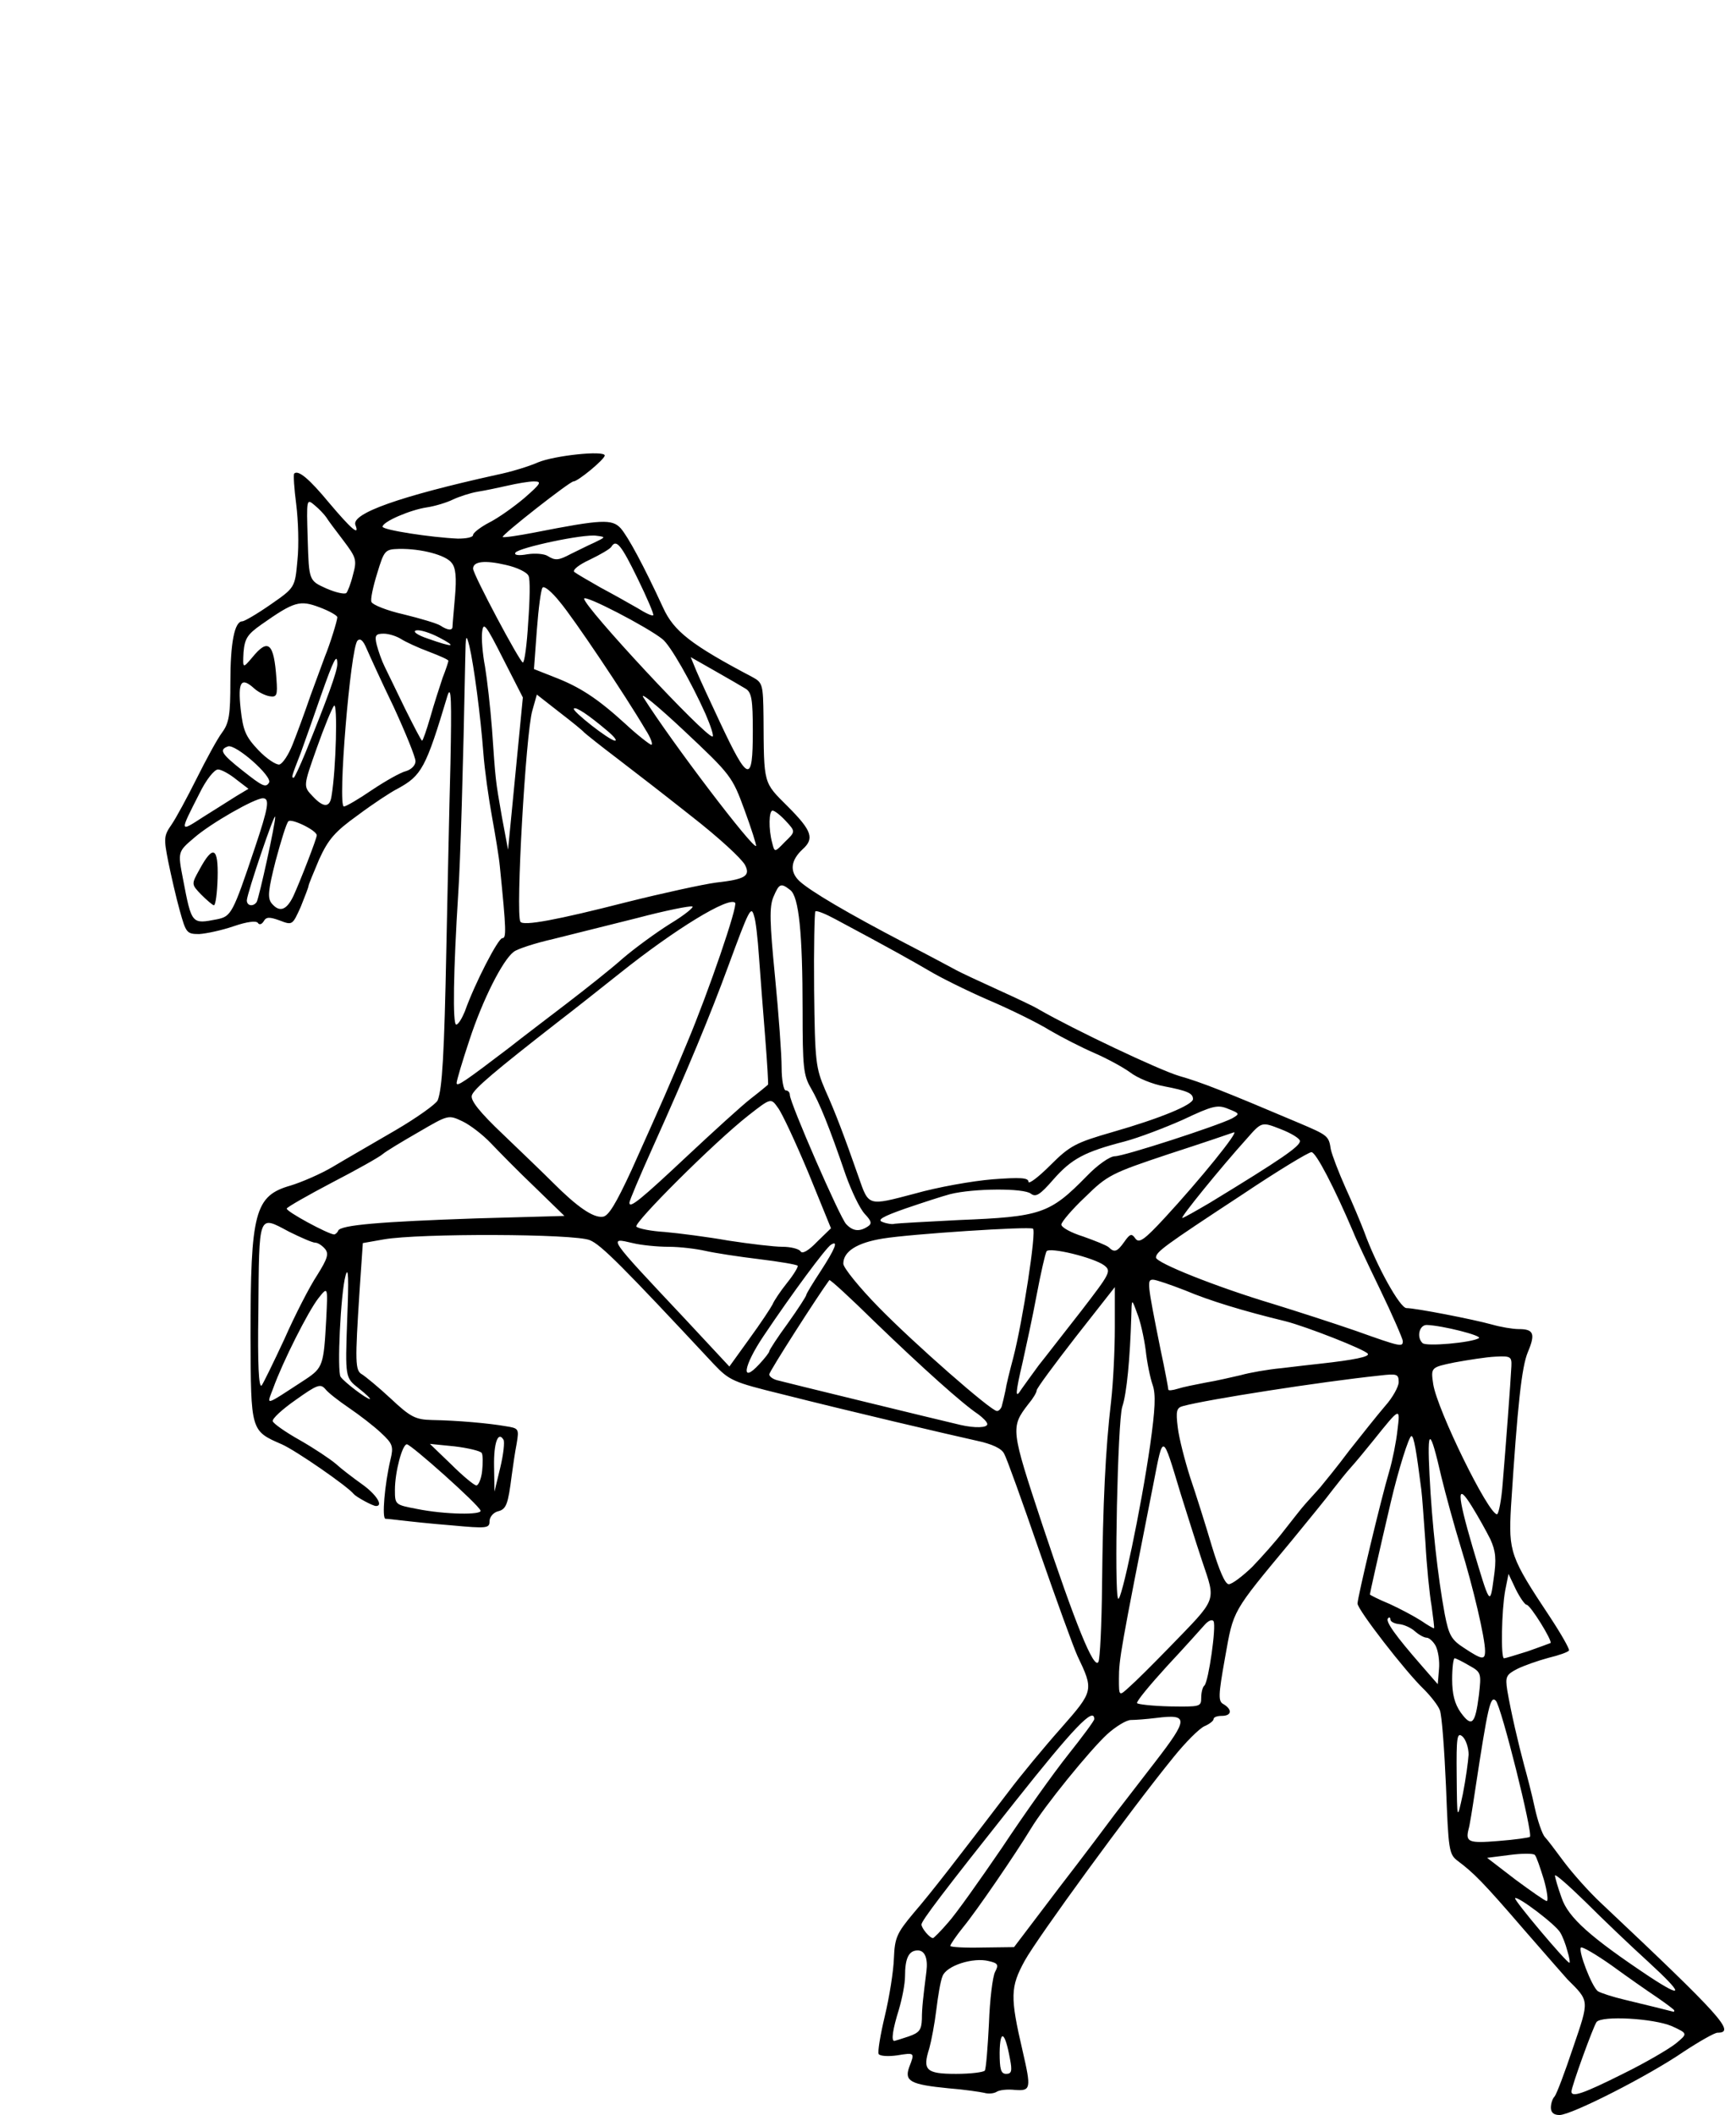 <svg version="1.1" width="422" height="514" viewBox="0 0 422 514" xmlns:xlink="http://www.w3.org/1999/xlink" xmlns="http://www.w3.org/2000/svg">
  <desc>Created with Raven (http://www.aviary.com)</desc>
  <defs/>
  <g id="Layer_1256837442417" opacity="1">
    <path d="M3770 5122M3770 5122C3770 5112 3774 5100 3779 5095C3784 5089 3804 5036 3824 4976C3864 4859 3864 4864 3810 4810C3807 4807 3760 4753 3705 4690C3605 4574 3583 4552 3543 4522C3522 4506 3521 4495 3515 4341C3511 4251 3505 4168 3500 4156C3496 4145 3478 4122 3461 4105C3417 4063 3300 3912 3300 3897C3300 3882 3357 3643 3377 3576C3385 3549 3394 3504 3397 3476C3404 3419 3404 3419 3339 3500C3319 3525 3294 3555 3284 3566C3273 3578 3254 3602 3240 3620C3226 3639 3181 3694 3140 3744C2993 3921 2999 3911 2978 4028C2961 4123 2961 4135 2975 4142C2996 4155 2994 4170 2970 4170C2959 4170 2950 4173 2950 4178C2950 4182 2940 4190 2928 4195C2915 4201 2882 4234 2853 4270C2747 4400 2522 4709 2491 4765C2456 4829 2455 4852 2486 4985C2507 5076 2506 5082 2467 5079C2449 5077 2429 5079 2422 5084C2415 5088 2402 5089 2392 5086C2383 5084 2344 5078 2305 5075C2214 5066 2198 5058 2210 5024C2224 4988 2224 4988 2181 4995C2160 4998 2140 4997 2136 4992C2133 4987 2140 4945 2151 4899C2162 4853 2172 4790 2173 4759C2175 4709 2180 4698 2221 4649C2265 4598 2325 4520 2451 4355C2481 4315 2539 4245 2579 4200C2659 4109 2659 4108 2619 4024C2609 4002 2567 3886 2526 3768C2485 3649 2447 3543 2441 3533C2435 3520 2411 3509 2373 3501C2301 3485 2066 3430 1900 3388C1782 3359 1773 3355 1735 3315C1512 3076 1461 3025 1434 3014C1397 2998 1019 2997 933 3012L882 3021L874 3138C863 3309 863 3331 880 3340C888 3345 920 3371 950 3399C998 3444 1010 3450 1050 3451C1113 3452 1189 3459 1229 3466C1261 3471 1262 3472 1256 3508C1252 3528 1247 3563 1244 3585C1235 3656 1231 3668 1210 3673C1199 3676 1190 3687 1190 3697C1190 3714 1184 3715 1098 3707C1047 3703 992 3697 975 3695C959 3693 941 3691 937 3691C928 3690 935 3608 949 3548C957 3515 955 3509 926 3482C909 3466 874 3439 849 3422C824 3405 798 3385 791 3376C779 3362 771 3365 719 3402C686 3425 661 3448 663 3454C665 3460 695 3481 729 3500C764 3520 803 3546 817 3558C830 3570 859 3592 880 3607C914 3631 933 3660 914 3660C906 3660 866 3638 860 3631C845 3612 719 3525 685 3510C609 3477 610 3478 609 3249C609 2945 619 2906 707 2881C733 2873 780 2853 810 2835C840 2817 908 2778 961 2747C1014 2716 1060 2683 1064 2674C1075 2646 1080 2562 1085 2305C1088 2168 1092 1965 1095 1855C1098 1704 1097 1663 1088 1690C1035 1867 1025 1885 966 1917C950 1925 906 1954 870 1981C814 2021 798 2040 776 2088C762 2121 750 2150 750 2153C750 2156 741 2179 731 2204C711 2248 711 2249 680 2237C655 2228 647 2228 641 2239C636 2247 630 2248 627 2243C623 2237 600 2240 568 2251C539 2261 501 2269 484 2270C454 2270 452 2267 437 2213C428 2181 416 2128 409 2094C398 2038 398 2031 417 2004C428 1988 455 1938 478 1892C501 1846 528 1796 540 1780C557 1757 560 1736 560 1657C560 1563 570 1510 589 1510C594 1510 625 1492 658 1469C717 1428 717 1428 723 1362C727 1325 725 1264 720 1225C715 1187 713 1154 715 1151C725 1141 752 1164 800 1222C854 1286 875 1304 864 1276C853 1248 972 1206 1207 1154C1242 1147 1287 1133 1307 1124C1347 1107 1470 1094 1470 1107C1470 1116 1405 1170 1394 1170C1385 1170 1218 1301 1222 1305C1224 1307 1259 1302 1300 1294C1463 1262 1488 1261 1509 1284C1527 1305 1564 1373 1612 1477C1638 1534 1680 1567 1830 1646C1854 1659 1855 1665 1856 1742C1857 1908 1855 1900 1915 1960C1974 2019 1980 2038 1951 2064C1922 2091 1919 2118 1943 2141C1970 2166 2062 2220 2200 2292C2258 2322 2314 2352 2325 2358C2336 2364 2381 2385 2425 2405C2469 2425 2514 2446 2525 2453C2610 2502 2819 2601 2867 2615C2920 2630 2978 2653 3155 2728C3228 2759 3230 2760 3235 2793C3238 2807 3254 2849 3271 2887C3288 2924 3308 2972 3316 2993C3346 3076 3403 3179 3419 3179C3441 3179 3580 3206 3627 3219C3648 3225 3677 3230 3692 3230C3728 3230 3733 3241 3714 3286C3699 3322 3689 3413 3673 3662C3667 3772 3671 3784 3768 3930C3795 3971 3816 4008 3814 4011C3812 4015 3789 4023 3764 4029C3738 4036 3704 4048 3688 4056C3661 4070 3659 4075 3664 4108C3673 4161 3691 4238 3705 4290C3712 4315 3724 4361 3731 4394C3738 4426 3749 4457 3755 4464C3761 4470 3782 4498 3802 4525C3823 4553 3863 4598 3892 4625C4186 4902 4220 4940 4175 4940C4168 4940 4131 4961 4093 4986C4007 5045 3820 5140 3791 5140C3777 5140 3770 5134 3770 5122M3945 5040C4000 5013 4058 4979 4074 4966C4103 4942 4103 4942 4064 4924C4019 4905 3894 4898 3881 4914C3873 4925 3820 5071 3820 5083C3820 5098 3849 5088 3945 5040M2394 5032C2397 5027 2401 4976 2404 4918C2406 4860 2413 4803 2419 4792C2428 4775 2426 4771 2404 4766C2366 4756 2300 4777 2291 4803C2286 4815 2280 4852 2276 4885C2272 4918 2264 4960 2259 4978C2242 5031 2251 5040 2324 5040C2360 5040 2391 5036 2394 5032M2455 5003C2443 4937 2431 4930 2430 4988C2430 5029 2433 5040 2446 5040C2459 5040 2461 5033 2455 5003M2209 4949C2235 4940 2240 4933 2241 4907C2241 4880 2244 4855 2252 4791C2256 4759 2248 4740 2231 4740C2209 4740 2200 4759 2200 4803C2200 4821 2193 4857 2185 4884C2170 4932 2166 4960 2174 4960C2175 4960 2191 4955 2209 4949M4070 4886C4070 4884 4051 4870 4028 4854C4004 4838 3954 4803 3917 4776C3880 4750 3846 4730 3843 4733C3836 4741 3869 4827 3884 4839C3890 4843 3920 4853 3950 4860C4000 4872 4061 4887 4068 4889C4069 4890 4070 4888 4070 4886M4006 4767C3963 4728 3894 4662 3854 4622C3813 4582 3780 4553 3780 4558C3780 4563 3787 4587 3796 4612C3812 4660 3866 4708 4010 4804C4094 4859 4093 4847 4006 4767M3810 4741C3806 4725 3798 4705 3793 4697C3783 4678 3689 4607 3683 4613C3679 4617 3808 4770 3815 4770C3817 4770 3815 4757 3810 4741M2575 4587C2636 4508 2696 4428 2710 4409C2724 4391 2768 4334 2808 4282C2889 4177 2890 4165 2811 4175C2787 4178 2759 4180 2749 4180C2738 4180 2712 4196 2691 4215C2649 4254 2539 4389 2506 4444C2469 4505 2374 4644 2341 4684C2324 4705 2310 4726 2310 4729C2310 4732 2345 4734 2387 4733L2465 4732L2575 4587M2305 4672C2324 4651 2382 4569 2436 4490C2489 4410 2561 4309 2596 4265C2631 4221 2660 4182 2660 4178C2660 4146 2609 4200 2467 4379C2293 4598 2240 4668 2240 4677C2240 4686 2260 4710 2268 4710C2270 4710 2287 4693 2305 4672M3753 4568C3744 4539 3735 4512 3731 4508C3728 4504 3700 4504 3670 4508L3615 4515L3684 4568C3722 4596 3756 4620 3760 4620C3764 4620 3761 4596 3753 4568M3719 4464C3727 4457 3649 4145 3636 4133C3623 4120 3617 4146 3586 4350C3579 4397 3572 4440 3570 4445C3562 4477 3570 4480 3643 4474C3682 4471 3717 4466 3719 4464M3570 4264C3570 4247 3563 4227 3555 4220C3542 4209 3540 4221 3541 4316C3542 4425 3542 4425 3556 4360C3563 4324 3569 4281 3570 4264M3595 4120C3601 4067 3601 4064 3572 4048C3555 4038 3539 4030 3536 4030C3533 4030 3530 4053 3530 4081C3530 4117 3536 4141 3551 4162C3578 4199 3586 4190 3595 4120M2920 4126C2920 4114 2923 4100 2928 4096C2938 4085 2957 3952 2950 3940C2947 3935 2938 3938 2929 3948C2921 3957 2880 4003 2837 4049C2795 4095 2762 4135 2764 4139C2766 4142 2802 4146 2844 4147C2917 4148 2920 4148 2920 4126M2841 4005C2961 3881 2956 3895 2922 3793C2906 3745 2883 3671 2870 3630C2825 3481 2828 3482 2804 3605C2724 4010 2720 4032 2720 4080C2720 4123 2720 4123 2746 4099C2761 4086 2803 4044 2841 4005M3490 4000C3484 3989 3474 3980 3468 3980C3462 3980 3449 3973 3439 3964C3430 3956 3413 3948 3401 3947C3390 3946 3380 3941 3380 3936C3380 3931 3377 3929 3374 3933C3367 3940 3393 3976 3455 4047L3495 4093L3498 4057C3500 4037 3496 4012 3490 4000M2679 3851C2681 3654 2687 3524 2701 3405C2706 3361 2710 3281 2710 3227L2710 3128L2615 3249C2563 3316 2520 3374 2520 3379C2520 3384 2511 3399 2500 3412C2456 3469 2457 3473 2534 3706C2614 3946 2659 4058 2670 4039C2674 4033 2678 3948 2679 3851M3610 4012C3610 3981 3581 3857 3551 3760C3535 3708 3514 3631 3504 3590C3476 3468 3469 3467 3475 3585C3481 3704 3495 3831 3512 3923C3522 3974 3528 3985 3559 4005C3603 4034 3610 4035 3610 4012M3714 4013C3742 4003 3767 3994 3769 3993C3775 3989 3720 3900 3711 3900C3707 3900 3695 3883 3685 3863L3667 3825L3659 3865C3650 3914 3648 4030 3656 4030C3660 4030 3685 4022 3714 4013M3480 3903C3475 3875 3468 3805 3465 3748C3461 3692 3457 3634 3455 3620C3443 3526 3437 3490 3431 3490C3425 3490 3399 3573 3381 3650C3351 3778 3330 3872 3330 3875C3330 3876 3351 3887 3378 3898C3404 3910 3438 3928 3455 3939C3471 3950 3485 3958 3486 3957C3487 3956 3484 3932 3480 3903M2796 3511C2808 3425 2810 3389 2802 3366C2796 3349 2788 3310 2785 3281C2781 3251 2772 3210 2764 3191C2751 3155 2751 3155 2750 3200C2747 3301 2739 3387 2728 3419C2717 3454 2708 3868 2718 3885C2725 3897 2774 3665 2796 3511M3623 3741C3613 3721 3593 3685 3578 3661C3541 3601 3541 3628 3580 3761C3622 3902 3622 3903 3631 3836C3638 3789 3636 3770 3623 3741M3044 3808C3067 3784 3102 3745 3121 3720C3140 3696 3163 3666 3173 3655C3183 3644 3199 3626 3209 3615C3218 3604 3251 3564 3280 3525C3310 3487 3349 3438 3367 3417C3385 3397 3400 3370 3400 3359C3400 3339 3396 3338 3353 3343C3211 3358 2935 3401 2876 3417C2860 3421 2858 3429 2863 3469C2866 3495 2880 3549 2893 3590C2907 3631 2931 3707 2946 3758C2964 3817 2978 3850 2987 3850C2995 3850 3020 3831 3044 3808M1168 3671C1164 3657 999 3510 989 3510C978 3510 960 3577 960 3621C960 3657 961 3657 1013 3667C1082 3681 1173 3682 1168 3671M3653 3603C3660 3519 3672 3361 3674 3320C3675 3297 3672 3295 3635 3297C3613 3298 3569 3305 3536 3311C3478 3323 3478 3323 3484 3364C3494 3427 3618 3680 3639 3680C3643 3680 3650 3645 3653 3603M1224 3499C1211 3477 1200 3506 1201 3563L1202 3625L1216 3567C1224 3534 1227 3504 1224 3499M1172 3575C1174 3556 1174 3536 1171 3531C1167 3526 1138 3519 1105 3515L1045 3509L1097 3559C1125 3587 1153 3610 1158 3610C1163 3610 1170 3594 1172 3575M2400 3461C2400 3456 2390 3446 2378 3437C2340 3412 2241 3323 2127 3213C2068 3155 2018 3109 2016 3111C1988 3149 1870 3333 1870 3340C1870 3345 1878 3351 1888 3354C1902 3358 2275 3449 2335 3463C2370 3471 2400 3470 2400 3461M2435 3418C2437 3411 2441 3394 2444 3380C2446 3366 2455 3330 2463 3300C2486 3212 2520 2991 2511 2986C2502 2980 2212 2999 2146 3010C2084 3020 2050 3041 2050 3071C2050 3081 2089 3129 2136 3177C2223 3266 2408 3428 2423 3429C2427 3430 2433 3424 2435 3418M743 3352C785 3324 787 3317 793 3206C797 3126 797 3126 774 3155C749 3187 687 3310 664 3374C648 3417 640 3419 743 3352M872 3374C839 3348 839 3348 844 3206C848 3107 847 3075 840 3100C828 3143 819 3333 828 3346C837 3359 891 3400 899 3400C902 3400 890 3388 872 3374M2525 3318C2542 3297 2588 3237 2629 3185C2699 3094 2702 3089 2684 3075C2658 3056 2551 3030 2544 3041C2541 3046 2530 3094 2520 3147C2510 3201 2494 3274 2486 3310C2468 3387 2467 3402 2483 3376C2490 3366 2509 3340 2525 3318M2931 3360C2956 3356 2994 3347 3016 3342C3037 3336 3082 3328 3115 3325C3148 3321 3191 3316 3210 3314C3292 3305 3330 3297 3325 3290C3319 3280 3176 3224 3125 3211C3022 3186 2940 3161 2881 3136C2845 3122 2810 3110 2803 3110C2788 3110 2788 3115 2821 3279C2832 3330 2840 3374 2840 3377C2840 3380 2850 3379 2863 3375C2875 3371 2905 3365 2931 3360M691 3255C717 3196 753 3126 771 3099C796 3059 800 3047 790 3035C783 3027 773 3020 766 3020C760 3020 732 3008 702 2993C627 2953 630 2947 628 3190C626 3315 629 3374 636 3367C639 3364 664 3313 691 3255M1870 3284C1870 3281 1890 3250 1915 3216C1940 3181 1960 3150 1960 3147C1960 3144 1976 3118 1995 3089C2030 3035 2039 3013 2020 3025C2008 3032 1925 3144 1856 3247C1807 3320 1800 3365 1846 3315C1859 3301 1870 3287 1870 3284M1878 3170C1881 3162 1897 3138 1913 3118C1930 3097 1941 3078 1939 3076C1936 3073 1894 3066 1845 3060C1795 3054 1737 3045 1715 3040C1693 3035 1653 3030 1625 3030C1598 3030 1558 3026 1538 3021C1478 3007 1475 3003 1664 3204L1773 3321L1822 3253C1849 3216 1874 3178 1878 3170M3410 3259C3410 3254 3385 3196 3354 3132C3323 3068 3294 3006 3290 2995C3244 2887 3199 2800 3188 2800C3181 2800 3105 2846 3020 2903C2828 3029 2811 3042 2810 3056C2810 3069 2958 3128 3095 3169C3150 3186 3240 3215 3295 3234C3407 3274 3410 3274 3410 3259M3595 3252C3604 3246 3505 3221 3468 3220C3450 3220 3443 3250 3458 3264C3466 3273 3578 3263 3595 3252M1965 2850C1934 2776 1901 2705 1891 2692C1874 2668 1874 2668 1819 2711C1735 2777 1539 2973 1547 2981C1552 2986 1583 2992 1616 2994C1650 2997 1720 3006 1771 3015C1823 3023 1882 3030 1902 3030C1922 3030 1942 3035 1946 3041C1950 3048 1965 3040 1986 3018L2020 2985L1965 2850M2733 3018C2747 2998 2751 2997 2760 3010C2769 3022 2781 3014 2831 2960C2917 2867 3015 2746 2999 2752C2991 2755 2920 2779 2840 2805C2702 2851 2692 2856 2638 2909C2606 2939 2580 2970 2580 2976C2580 2983 2604 2996 2633 3005C2661 3015 2689 3026 2695 3031C2709 3045 2716 3042 2733 3018M822 2991C827 2977 925 2969 1158 2961L1372 2955L1300 2885C1260 2847 1212 2798 1193 2778C1174 2758 1143 2734 1124 2725C1090 2709 1090 2709 1018 2751C978 2774 938 2798 930 2805C922 2812 867 2843 807 2874C748 2905 699 2933 697 2937C695 2944 797 2999 812 3000C815 3000 820 2996 822 2991M2109 2981C2120 2974 2119 2968 2102 2950C2090 2937 2070 2895 2056 2856C2015 2736 1992 2680 1971 2644C1953 2613 1951 2593 1951 2456C1951 2267 1942 2179 1921 2163C1898 2145 1894 2147 1880 2180C1870 2204 1871 2241 1884 2374C1893 2465 1900 2564 1900 2594C1900 2625 1905 2650 1910 2650C1916 2650 1920 2655 1920 2661C1920 2680 2042 2960 2057 2975C2073 2992 2089 2994 2109 2981M2331 2965C2531 2957 2552 2950 2642 2858C2668 2831 2698 2810 2710 2810C2732 2810 2960 2736 2995 2718C3014 2707 3014 2706 2986 2695C2960 2684 2948 2687 2876 2721C2831 2741 2768 2765 2734 2774C2637 2799 2605 2816 2561 2866C2528 2904 2518 2910 2506 2901C2489 2887 2366 2888 2310 2902C2291 2907 2242 2923 2201 2937C2144 2957 2131 2965 2146 2970C2156 2974 2170 2976 2175 2974C2181 2973 2251 2969 2331 2965M1535 2844C1614 2668 1626 2641 1670 2535C1723 2409 1794 2201 1787 2194C1772 2178 1641 2258 1507 2365C1458 2404 1391 2457 1357 2483C1203 2603 1152 2646 1147 2662C1143 2674 1166 2703 1223 2757C1268 2800 1323 2853 1345 2875C1403 2933 1442 2960 1465 2957C1479 2956 1497 2926 1535 2844M2941 2923C3115 2817 3160 2786 3160 2773C3160 2767 3139 2754 3113 2744C3067 2726 3067 2726 3031 2767C2967 2838 2868 2960 2874 2960C2877 2960 2907 2943 2941 2923M1672 2808C1734 2750 1803 2687 1825 2670C1847 2653 1866 2637 1867 2636C1868 2635 1865 2583 1860 2520C1855 2457 1848 2369 1845 2325C1842 2281 1837 2236 1833 2226C1826 2200 1821 2210 1771 2346C1727 2466 1672 2599 1586 2790C1555 2859 1530 2918 1530 2923C1530 2938 1558 2915 1672 2808M2413 2866C2480 2861 2500 2862 2500 2872C2500 2879 2524 2861 2553 2832C2601 2784 2615 2777 2705 2751C2820 2718 2900 2685 2900 2671C2900 2657 2887 2651 2830 2640C2802 2635 2765 2620 2747 2606C2729 2593 2690 2572 2660 2559C2630 2546 2581 2521 2552 2504C2523 2486 2456 2453 2402 2430C2349 2407 2285 2375 2260 2360C2219 2336 2164 2305 2031 2234C2007 2221 1985 2212 1982 2215C1980 2217 1978 2303 1979 2406C1981 2581 1983 2595 2006 2649C2030 2702 2052 2760 2087 2860C2112 2932 2109 2931 2223 2901C2279 2885 2364 2870 2413 2866M1238 2546C1267 2523 1329 2476 1376 2440C1423 2404 1485 2355 1513 2330C1542 2305 1594 2267 1629 2245C1664 2224 1688 2204 1683 2203C1677 2201 1617 2213 1549 2231C1481 2248 1389 2271 1345 2282C1301 2292 1258 2306 1249 2313C1222 2333 1173 2430 1141 2528C1124 2579 1110 2626 1110 2632C1110 2642 1129 2629 1238 2546M1130 2458C1154 2390 1211 2280 1221 2280C1231 2280 1231 2263 1215 2105C1213 2083 1204 2029 1196 1985C1188 1941 1178 1871 1175 1830C1168 1738 1152 1617 1141 1570C1133 1539 1132 1542 1131 1600C1126 1863 1119 2098 1114 2170C1102 2360 1100 2490 1109 2490C1114 2490 1123 2475 1130 2458M1525 2192C1613 2170 1710 2149 1740 2145C1811 2137 1825 2129 1811 2102C1802 2086 1748 2036 1680 1983C1599 1919 1565 1893 1500 1843C1459 1812 1423 1783 1420 1780C1417 1776 1390 1754 1360 1731L1305 1688L1294 1727C1278 1782 1253 2221 1265 2240C1272 2251 1353 2236 1525 2192M528 2234C562 2227 566 2220 619 2062C653 1961 656 1940 639 1940C619 1940 512 2001 472 2036C432 2070 432 2070 445 2137C466 2247 466 2246 528 2234M713 2178C730 2141 770 2038 770 2030C770 2018 708 1988 701 1996C696 2001 683 2044 670 2092C652 2163 650 2182 660 2195C679 2218 696 2213 713 2178M624 2192C630 2181 670 1999 669 1985C668 1972 601 2170 600 2188C600 2202 616 2204 624 2192M1910 1995C1897 1981 1883 1970 1878 1970C1869 1970 1868 2015 1877 2048C1883 2072 1883 2072 1908 2046C1934 2021 1934 2021 1910 1995M1223 1601C1181 1518 1175 1510 1172 1536C1170 1551 1173 1589 1179 1620C1184 1650 1192 1719 1196 1772C1205 1901 1204 1893 1220 1985L1235 2065L1253 1880L1271 1695L1223 1601M1810 1969C1780 1887 1777 1883 1662 1775C1598 1715 1554 1679 1564 1695C1635 1807 1830 2063 1838 2056C1839 2054 1827 2015 1810 1969M574 1935L604 1917L574 1894C558 1881 538 1870 530 1870C521 1870 501 1895 485 1928C436 2024 436 2023 493 1986C522 1968 558 1945 574 1935M806 1934C817 1869 821 1706 812 1715C807 1721 788 1767 770 1818C737 1911 737 1911 760 1935C787 1964 802 1963 806 1934M904 1920C937 1898 974 1877 987 1874C1000 1870 1010 1860 1010 1850C1010 1840 986 1781 957 1718C927 1656 898 1592 891 1576C883 1557 876 1550 869 1557C852 1574 820 1960 836 1960C841 1960 872 1942 904 1920M654 1902C663 1887 572 1807 554 1814C532 1822 538 1832 590 1873C638 1911 646 1915 654 1902M743 1828C795 1700 820 1631 820 1614C820 1585 811 1603 780 1691C764 1737 742 1800 731 1830C708 1889 708 1890 714 1890C716 1890 729 1862 743 1828M1830 1777C1830 1700 1827 1683 1813 1674C1803 1668 1769 1648 1737 1630L1679 1597L1693 1631C1701 1650 1727 1706 1750 1755C1819 1902 1830 1905 1830 1777M711 1810C721 1785 741 1731 755 1690C770 1649 786 1606 790 1595C802 1566 820 1508 820 1500C820 1496 801 1485 777 1476C729 1458 716 1461 635 1518C601 1542 595 1552 592 1585C590 1625 590 1625 613 1598C652 1550 666 1562 672 1650C675 1690 673 1695 655 1692C644 1690 628 1682 619 1674C586 1644 578 1656 585 1723C591 1776 597 1790 628 1823C648 1844 671 1859 679 1858C687 1856 701 1835 711 1810M1569 1773C1519 1688 1394 1502 1361 1463C1342 1439 1323 1423 1319 1428C1315 1432 1309 1478 1305 1531L1298 1626L1346 1645C1409 1669 1452 1697 1520 1759C1550 1787 1579 1809 1583 1810C1588 1810 1582 1793 1569 1773M1046 1743C1055 1711 1069 1668 1076 1647C1084 1627 1090 1608 1090 1606C1090 1603 1069 1594 1043 1584C1016 1574 986 1560 975 1553C964 1546 945 1540 933 1540C913 1540 910 1544 916 1568C920 1583 928 1606 935 1620C942 1634 964 1680 985 1723C1006 1765 1024 1800 1026 1800C1028 1800 1037 1774 1046 1743M1475 1775C1430 1737 1400 1717 1395 1722C1389 1727 1482 1800 1495 1800C1501 1800 1492 1789 1475 1775M1715 1735C1681 1659 1629 1567 1610 1553C1574 1524 1420 1444 1420 1455C1420 1475 1713 1790 1732 1790C1736 1790 1728 1765 1715 1735M1284 1512C1288 1459 1289 1408 1285 1400C1282 1391 1257 1379 1230 1373C1179 1361 1150 1364 1150 1382C1150 1396 1264 1610 1271 1610C1275 1610 1281 1566 1284 1512M1067 1549C1046 1538 1021 1530 1012 1532C1002 1534 1013 1543 1040 1552C1102 1574 1113 1573 1067 1549M1100 1523C1100 1518 1103 1486 1106 1450C1110 1404 1108 1380 1098 1368C1084 1349 1024 1333 970 1334C936 1335 934 1337 917 1393C907 1425 900 1457 903 1463C906 1470 941 1484 981 1493C1022 1503 1062 1515 1070 1520C1088 1532 1100 1533 1100 1523M1550 1406C1510 1324 1498 1309 1486 1329C1483 1334 1459 1348 1434 1360C1408 1372 1391 1385 1396 1390C1401 1394 1430 1411 1460 1428C1490 1444 1531 1467 1550 1478C1569 1490 1586 1498 1588 1495C1590 1493 1573 1453 1550 1406M858 1397C868 1361 866 1355 835 1314C816 1289 797 1264 793 1257C788 1250 776 1237 765 1228C745 1211 745 1212 748 1311C751 1411 751 1411 793 1430C816 1440 838 1445 842 1441C845 1438 853 1418 858 1397M1388 1346C1403 1339 1428 1326 1444 1319C1473 1305 1473 1305 1450 1302C1419 1297 1261 1331 1253 1343C1249 1349 1260 1351 1282 1347C1301 1344 1323 1346 1331 1351C1350 1363 1358 1362 1388 1346M1150 1300C1150 1295 1168 1281 1189 1270C1211 1259 1249 1232 1275 1210C1315 1175 1318 1170 1298 1170C1285 1170 1257 1175 1235 1180C1213 1185 1180 1192 1161 1195C1143 1198 1116 1207 1101 1214C1087 1221 1058 1230 1038 1233C997 1239 930 1268 930 1280C930 1288 1047 1306 1113 1309C1133 1309 1150 1306 1150 1300" id="ShapeObject_1256837442419" stroke="none" style="fill:#000000;fill-opacity:1" transform="matrix(0.1,0,0,0.1,0,0)" opacity="1"/>
    <path d="M489 2174M489 2174C465 2149 465 2149 485 2113C518 2052 531 2059 529 2134C528 2170 524 2200 520 2200C517 2200 503 2188 489 2174" id="ShapeObject_1256837442421" stroke="none" style="fill:#000000;fill-opacity:1" transform="matrix(0.1,0,0,0.1,0,0)" opacity="1"/>
  </g>
</svg>